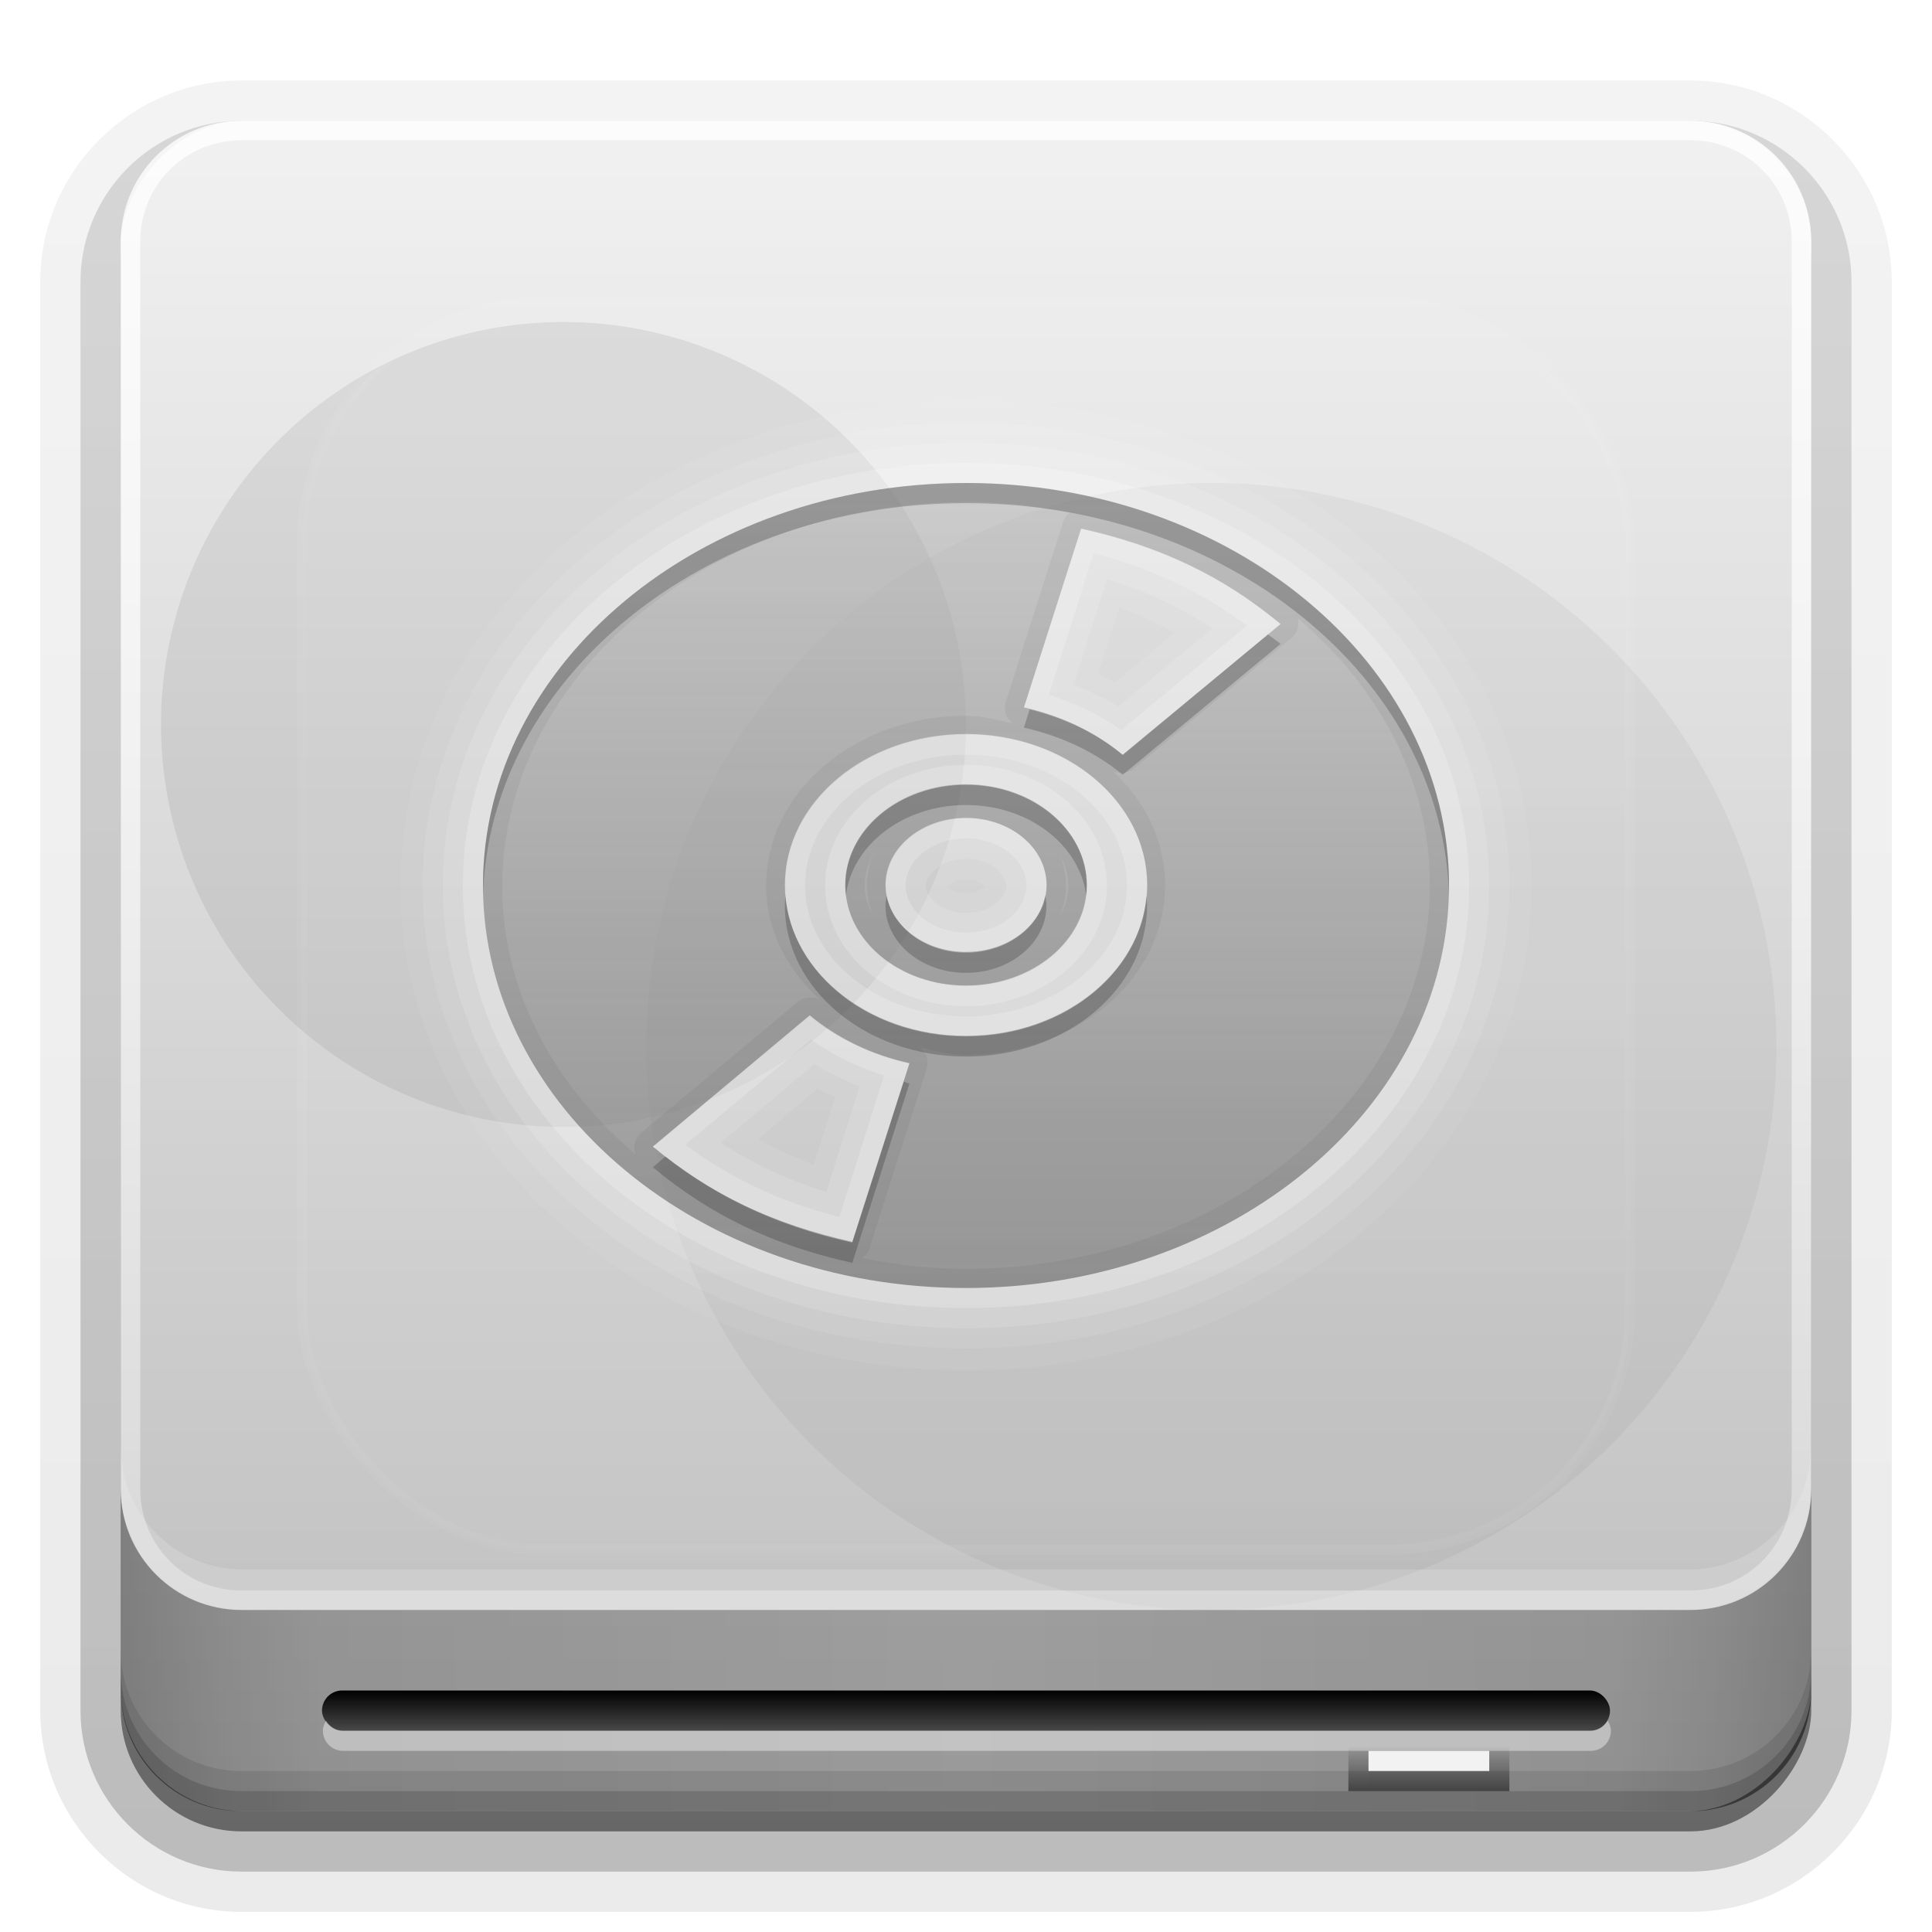 <?xml version="1.0" encoding="UTF-8"?>
<svg id="svg2408" width="96" height="96" version="1.0" xmlns="http://www.w3.org/2000/svg" xmlns:cc="http://creativecommons.org/ns#" xmlns:dc="http://purl.org/dc/elements/1.1/" xmlns:rdf="http://www.w3.org/1999/02/22-rdf-syntax-ns#" xmlns:xlink="http://www.w3.org/1999/xlink">
 <defs id="defs2410">
  <linearGradient id="ButtonShadow" x1="45.4" x2="45.4" y1="92.5" y2="7.02" gradientTransform="scale(1.01 .994)" gradientUnits="userSpaceOnUse">
   <stop id="stop3750" offset="0"/>
   <stop id="stop3752" stop-opacity=".588" offset="1"/>
  </linearGradient>
  <filter id="filter3174" color-interpolation-filters="sRGB">
   <feGaussianBlur id="feGaussianBlur3176" stdDeviation="1.71"/>
  </filter>
  <filter id="filter3794" x="-.192" y="-.192" width="1.38" height="1.38" color-interpolation-filters="sRGB">
   <feGaussianBlur id="feGaussianBlur3796" stdDeviation="5.28"/>
  </filter>
  <linearGradient id="linearGradient3613" x1="48" x2="48" y1="20.2" y2="139" gradientUnits="userSpaceOnUse">
   <stop id="stop3739" stop-color="#fff" offset="0"/>
   <stop id="stop3741" stop-color="#fff" stop-opacity="0" offset="1"/>
  </linearGradient>
  <linearGradient id="linearGradient3617" x1="32" x2="32" y1="88" y2="-8" gradientTransform="translate(0,-96)" gradientUnits="userSpaceOnUse">
   <stop id="stop4329" stop-color="#f0f0f0" offset="0"/>
   <stop id="stop4331" stop-color="#b4b4b4" offset="1"/>
  </linearGradient>
  <linearGradient id="ButtonShadow-0" x1="45.4" x2="45.4" y1="92.5" y2="7.02" gradientTransform="matrix(1.01 0 0 .994 100 0)" gradientUnits="userSpaceOnUse">
   <stop id="stop3750-8" offset="0"/>
   <stop id="stop3752-5" stop-opacity=".588" offset="1"/>
  </linearGradient>
  <linearGradient id="linearGradient3780" x1="32.3" x2="32.3" y1="6.13" y2="90.2" gradientTransform="matrix(1.02 0 0 1.01 -1.14 -98.1)" gradientUnits="userSpaceOnUse" xlink:href="#ButtonShadow-0"/>
  <linearGradient id="linearGradient3721" x1="32.3" x2="32.3" y1="6.13" y2="90.2" gradientTransform="translate(0,-97)" gradientUnits="userSpaceOnUse" xlink:href="#ButtonShadow-0"/>
  <clipPath id="clipPath4355">
   <rect id="rect4357" x="6" y="6" width="84" height="80" rx="6" ry="6" fill="#fff"/>
  </clipPath>
  <radialGradient id="radialGradient4375" cx="48" cy="87.8" r="42" gradientTransform="matrix(1 -6.71e-8 8.43e-8 1.26 110 -24.5)" gradientUnits="userSpaceOnUse">
   <stop id="stop4369" stop-color="#fff" stop-opacity=".718" offset="0"/>
   <stop id="stop4371" stop-color="#fff" offset="1"/>
  </radialGradient>
  <linearGradient id="linearGradient4390" x1="48" x2="48" y1="88" y2="-40" gradientTransform="matrix(1,0,0,-1,0,92)" gradientUnits="userSpaceOnUse">
   <stop id="stop4386" stop-color="#fff" offset="0"/>
   <stop id="stop4388" stop-color="#fff" stop-opacity="0" offset="1"/>
  </linearGradient>
  <linearGradient id="linearGradient3140" x1="90" x2="48" y1="88" y2="88" gradientUnits="userSpaceOnUse" spreadMethod="reflect">
   <stop id="stop3894-4" stop-opacity=".588" offset="0"/>
   <stop id="stop3896-3" stop-opacity=".471" offset=".118"/>
   <stop id="stop3898-3" stop-opacity=".392" offset=".238"/>
   <stop id="stop3900-6" stop-opacity=".314" offset="1"/>
  </linearGradient>
  <radialGradient id="radialGradient4087" cx="48" cy="85.5" r="36" gradientTransform="matrix(1 0 0 .014 0 84.3)" gradientUnits="userSpaceOnUse">
   <stop id="stop3903" stop-color="#a2dfff" offset="0"/>
   <stop id="stop3905" stop-color="#006dff" stop-opacity="0" offset="1"/>
  </radialGradient>
  <clipPath id="clipPath3919-4">
   <rect id="rect3921-3" transform="scale(1,-1)" x="6" y="-82" width="84" height="76" rx="6.1" ry="6.1" fill="#f0f"/>
  </clipPath>
  <filter id="filter3927-5" x="-.216" y="-.27" width="1.43" height="1.54" color-interpolation-filters="sRGB">
   <feGaussianBlur id="feGaussianBlur3929-0" stdDeviation="7.2"/>
  </filter>
  <linearGradient id="linearGradient3245" x1="45.9" x2="45.9" y1="80" y2="82" gradientTransform="translate(0,4)" gradientUnits="userSpaceOnUse">
   <stop id="stop4227" offset="0"/>
   <stop id="stop4229" stop-color="#484848" offset="1"/>
  </linearGradient>
  <linearGradient id="linearGradient3262" x1="52.9" x2="52.9" y1="60" y2="20" gradientTransform="translate(0 4)" gradientUnits="userSpaceOnUse">
   <stop id="stop3769-7" stop-color="#4d4d4d" stop-opacity=".707" offset="0"/>
   <stop id="stop3771-8" stop-color="#4d4d4d" stop-opacity=".314" offset="1"/>
  </linearGradient>
  <linearGradient id="linearGradient3280" x1="71.7" x2="71.7" y1="89" y2="86" gradientTransform="matrix(.8 0 0 .76 13.4 21.4)" gradientUnits="userSpaceOnUse">
   <stop id="stop3450" offset="0"/>
   <stop id="stop3452" stop-opacity="0" offset="1"/>
  </linearGradient>
 </defs>
 <g id="layer2" display="none">
  <rect id="rect3745" x="5" y="7" width="86" height="85" rx="6" ry="6" fill="url(#ButtonShadow)" filter="url(#filter3174)" opacity=".9"/>
 </g>
 <g id="layer3">
  <path id="path3786" transform="scale(1,-1)" d="m12-95c-5.51 0-10 4.52-10 10v71c0 5.51 4.52 10 10 10h72c5.51 0 10-4.52 10-10v-71c0-5.51-4.52-10-10-10h-72z" fill="url(#linearGradient3780)" opacity=".08"/>
  <path id="path3778" transform="scale(1,-1)" d="m12-94c-4.97 0-9.03 4.06-9.03 9.03v71c0 4.97 4.06 9.03 9.03 9.03h72c4.97 0 9.03-4.06 9.03-9.03v-71c0-4.97-4.06-9.03-9.03-9.03h-72z" fill="url(#linearGradient3780)" opacity=".1"/>
  <path id="path3770" transform="scale(1,-1)" d="m12-93c-4.41 0-8 3.59-8 8v71c0 4.41 3.59 8 8 8h72c4.41 0 8-3.59 8-8v-71c0-4.41-3.59-8-8-8h-72z" fill="url(#linearGradient3780)" opacity=".2"/>
  <rect id="rect3723" transform="scale(1,-1)" x="5" y="-92" width="86" height="85" rx="7" ry="7" fill="url(#linearGradient3780)" opacity=".3"/>
  <rect id="rect3716" transform="scale(1,-1)" x="6" y="-91" width="84" height="84" rx="6" ry="6" fill="url(#linearGradient3721)" opacity=".45"/>
 </g>
 <g id="layer1">
  <rect id="rect2419" transform="scale(1,-1)" x="6" y="-90" width="84" height="84" rx="6.1" ry="6.1" fill="url(#linearGradient3617)"/>
  <path id="rect4359" d="m121 6.12c-2.74 0.558-4.78 2.97-4.78 5.88v68c0 3.32 2.68 6 6 6h72c3.32 0 6-2.68 6-6v-68c0-2.91-2.04-5.32-4.78-5.88 2.21 0.536 3.81 2.49 3.81 4.88v68c0 2.8-2.23 5.03-5.03 5.03h-72c-2.8 0-5.03-2.23-5.03-5.03v-68c0-2.38 1.61-4.34 3.81-4.88z" fill="url(#radialGradient4375)" opacity=".2"/>
  <path id="path4412" d="m6 100v1c0 3.32 2.68 6 6 6h72c3.32 0 6-2.68 6-6v-1c0 3.32-2.68 6-6 6h-72c-3.32 0-6-2.68-6-6z" opacity=".15"/>
 </g>
 <g id="layer7">
  <g id="g3915" clip-path="url(#clipPath3919-4)" filter="url(#filter3927-5)" opacity=".2">
   <path id="path3911" transform="matrix(1.25,0,0,1,-12,0)" d="m48 36a16 20 0 1 1-32 0 16 20 0 1 1 32 0z" color="#000000" opacity=".357"/>
   <path id="path3913" transform="matrix(1.17 0 0 1 -5.33 0)" d="m80 52a24 28 0 1 1-48 0 24 28 0 1 1 48 0z" color="#000000" opacity=".2"/>
  </g>
 </g>
 <g id="layer8">
  <path id="rect4028" d="m6 71.9v2c0 3.38 2.71 6.09 6.09 6.09h71.8c3.38 0 6.09-2.71 6.09-6.09v-2c0 3.38-2.71 6.09-6.09 6.09h-71.8c-3.38 0-6.09-2.71-6.09-6.09z" fill="#fff" opacity=".15"/>
  <path id="rect4377" d="m12 80c-3.32 0-6-2.68-6-6v-62c0-3.32 2.68-6 6-6h72c3.32 0 6 2.68 6 6v62c0 3.32-2.68 6-6 6zm0-0.969h72c2.8 0 5.03-2.23 5.03-5.03v-62c0-2.8-2.23-5.03-5.03-5.03h-72c-2.8 0-5.03 2.23-5.03 5.03v62c0 2.8 2.23 5.03 5.03 5.03z" fill="url(#linearGradient4390)" opacity=".8"/>
 </g>
 <g id="layer4">
  <path id="path3888" d="m6 74v10c0 3.32 2.68 6 6 6h72c3.32 0 6-2.68 6-6v-10c0 3.32-2.68 6-6 6h-72c-3.32 0-6-2.68-6-6z" fill="url(#linearGradient3140)" opacity=".6"/>
  <path id="path4089" transform="matrix(1.08 0 0 8 -4 -579)" d="m84 85.5a36 0.5 0 1 1-72 0 36 0.5 0 1 1 72 0z" color="#000000" fill="url(#radialGradient4087)" opacity=".5"/>
  <path id="path4061" transform="matrix(1,0,0,2,0,-66)" d="m84 85.5a36 0.5 0 1 1-72 0 36 0.5 0 1 1 72 0z" color="#000000" fill="url(#radialGradient4087)"/>
  <rect id="rect3308" x="16" y="84" width="64" height="2" rx="1" ry="1" fill="url(#linearGradient3245)"/>
  <path id="rect3223" d="m16.2 85.5c-0.089 0.15-0.156 0.312-0.156 0.5 0 0.554 0.446 1 1 1h62c0.554 0 1-0.446 1-1 0-0.188-0.067-0.35-0.156-0.5-0.174 0.292-0.478 0.5-0.844 0.5h-62c-0.366 0-0.67-0.208-0.844-0.5z" fill="#fff" opacity=".4"/>
  <path id="rect4345" d="m6 82v2c0 3.32 2.68 6 6 6h72c3.32 0 6-2.68 6-6v-2c0 3.32-2.68 6-6 6h-72c-3.32 0-6-2.68-6-6z" color="#000000" opacity=".1"/>
  <path id="rect4336" d="m6 83v1c0 3.32 2.68 6 6 6h72c3.32 0 6-2.68 6-6v-1c0 3.32-2.68 6-6 6h-72c-3.32 0-6-2.68-6-6z" color="#000000" opacity=".15"/>
  <rect id="rect3330" x="67" y="86" width="8" height="3" rx="0" ry="0" fill="url(#linearGradient3280)" opacity=".5"/>
  <rect id="rect3328" x="68" y="87" width="6" height="1" fill="#f2f2f2"/>
 </g>
 <g id="layer5">
  <rect id="rect3171" x="15" y="15" width="66" height="62" rx="12" ry="12" clip-path="url(#clipPath4355)" fill="url(#linearGradient3613)" filter="url(#filter3794)" opacity=".2" stroke="#fff" stroke-linecap="round" stroke-width=".5"/>
 </g>
 <g id="layer6">
  <path id="path4066" d="m48 19.9c-15.1 0-28.1 10.4-28.1 24.1s13 24.1 28.1 24.1c15.1 1e-6 28.1-10.4 28.1-24.1s-13-24.1-28.1-24.1zm8.28 11.8c0.021 0.009 0.041 0.022 0.062 0.031l-0.094 0.062 0.031-0.094zm-16.4 24.4-0.062 0.219c-0.042-0.019-0.083-0.043-0.125-0.062l0.188-0.156z" fill="#fff" opacity=".05"/>
  <path id="path4062" d="m48 21c-14.6 0-27 10-27 23s12.4 23 27 23c14.6 1e-6 27-10 27-23s-12.4-23-27-23zm7.62 9.19c0.977 0.351 1.88 0.769 2.75 1.25l-2.97 2.47c-0.28-0.147-0.559-0.281-0.844-0.406l1.06-3.31zm-7.62 13.5c0.446 0 0.693 0.127 0.844 0.25s0.156 0.298 0.156 0.094-0.005-0.029-0.156 0.094c-0.151 0.123-0.398 0.25-0.844 0.25-0.446-1e-6 -0.693-0.127-0.844-0.25s-0.156-0.298-0.156-0.094c0 0.205 0.005 0.03 0.156-0.094 0.151-0.123 0.398-0.25 0.844-0.25zm-7.38 10.4c0.287 0.153 0.582 0.275 0.875 0.406l-1.06 3.38c-0.976-0.35-1.88-0.801-2.75-1.28l2.94-2.5z" fill="#fff" opacity=".08"/>
  <path id="path4058" d="m48 22c-14.2 0-26 9.67-26 22 0 12.3 11.8 22 26 22 14.2 1e-6 26-9.67 26-22 0-12.3-11.8-22-26-22zm7 6.78c1.94 0.584 3.66 1.41 5.25 2.44l-4.69 3.88c-0.688-0.426-1.45-0.764-2.22-1.06l1.66-5.25zm-7 13.9c1.32 0 2 0.843 2 1.34s-0.679 1.34-2 1.34c-1.32-2e-6 -2-0.843-2-1.34 0-0.501 0.679-1.34 2-1.34zm-7.53 10.2c0.695 0.435 1.46 0.787 2.25 1.09l-1.66 5.25c-1.94-0.583-3.66-1.41-5.25-2.44l4.66-3.91z" fill="#fff" opacity=".12"/>
  <path id="path4052" d="m48 23c-13.7 0-25 9.31-25 21 0 11.7 11.3 21 25 21 13.7 1e-6 25-9.31 25-21 0-11.7-11.3-21-25-21zm6.34 4.5c2.93 0.753 5.38 1.92 7.62 3.59l-6.25 5.19c-1.07-0.762-2.27-1.34-3.59-1.75l2.22-7.03zm-6.34 10c4.52-1e-6 8 3.01 8 6.5-1e-6 3.49-3.48 6.5-8 6.5-4.52 1e-6 -8-3.01-8-6.5 1e-6 -3.49 3.48-6.5 8-6.5zm0 0.5c-3.76-1e-6 -7 2.59-7 6s3.24 6 7 6c3.76 1e-6 7-2.59 7-6s-3.24-6-7-6zm0 3.66c1.76 0 3 1.15 3 2.34s-1.24 2.34-3 2.34c-1.76-2e-6 -3-1.15-3-2.34 1e-6 -1.19 1.24-2.34 3-2.34zm-7.69 10c1.08 0.771 2.29 1.37 3.62 1.78l-2.22 7.03c-2.94-0.755-5.41-1.91-7.66-3.59l6.25-5.22z" fill="#fff" opacity=".2"/>
  <path id="path3340" d="m48 24c-13.2 0-24 8.96-24 20s10.8 20 24 20c13.2 1e-6 24-8.96 24-20s-10.8-20-24-20zm5.72 2.27c3.92 0.874 7.04 2.35 9.91 4.74l-7.84 6.51c-1.34-1.12-3.02-1.95-4.91-2.37l2.84-8.88zm-5.72 10.2c4.97-1e-6 9 3.36 9 7.5-1e-6 4.14-4.03 7.5-9 7.5-4.97 1e-6 -9-3.36-9-7.5 1e-6 -4.14 4.03-7.5 9-7.5zm0 2.5c-3.31-1e-6 -6 2.24-6 5s2.69 5 6 5 6-2.24 6-5-2.69-5-6-5zm0 1.67c2.21 0 4 1.49 4 3.33s-1.79 3.33-4 3.33c-2.21-3e-6 -4-1.49-4-3.33 1e-6 -1.84 1.79-3.33 4-3.33zm-7.78 9.82h0.031c1.35 1.12 3.04 1.95 4.94 2.37l-2.84 8.88c-3.92-0.874-7.04-2.35-9.91-4.74l7.78-6.51z" fill="url(#linearGradient3262)" opacity=".7"/>
  <path id="path4035" d="m48 24c-13.2 0-24 8.96-24 20s10.8 20 24 20c13.2 1e-6 24-8.96 24-20s-10.8-20-24-20zm0 0.938c1.79 0 3.49 0.215 5.16 0.531a0.949 0.949 0 0 0-0.344 0.5l-2.84 8.91a0.949 0.949 0 0 0 0.344 1.06c-0.761-0.158-1.5-0.375-2.31-0.375-5.4 0-9.94 3.68-9.94 8.44 0 2.22 1.04 4.17 2.66 5.66a0.949 0.949 0 0 0-0.469-0.094h-0.031a0.949 0.949 0 0 0-0.594 0.219l-7.78 6.5a0.949 0.949 0 0 0-0.281 1.06c-4.1-3.45-6.62-8.18-6.62-13.3 0-10.4 10.2-19.1 23.1-19.1zm5.72 1.31c3.92 0.874 7.04 2.36 9.91 4.75l-7.84 6.5c-1.34-1.12-3.02-1.92-4.91-2.34l2.84-8.91zm10.8 4.5c4.04 3.44 6.53 8.12 6.53 13.2 0 10.4-10.2 19.1-23.1 19.1-1.78 0-3.47-0.218-5.12-0.531a0.949 0.949 0 0 0 0.375-0.5l2.84-8.91a0.949 0.949 0 0 0-0.344-1.06c0.742 0.15 1.46 0.375 2.25 0.375 5.4 0 9.94-3.68 9.94-8.44 0-2.23-1.01-4.2-2.62-5.69a0.949 0.949 0 0 0 1.06-0.094l7.84-6.5a0.949 0.949 0 0 0 0.312-0.969zm-16.5 5.75c4.97-1e-6 9 3.36 9 7.5-1e-6 4.14-4.03 7.5-9 7.5-4.97 1e-6 -9-3.36-9-7.5 1e-6 -4.14 4.03-7.5 9-7.5zm0 2.5c-3.31-1e-6 -6 2.24-6 5s2.69 5 6 5 6-2.24 6-5-2.69-5-6-5zm0 1.66c2.21 0 4 1.5 4 3.34s-1.79 3.34-4 3.34c-2.21-3e-6 -4-1.5-4-3.34 1e-6 -1.84 1.79-3.34 4-3.34zm-4.59 1.72c-0.231 0.495-0.344 1.05-0.344 1.62s0.112 1.13 0.344 1.62c-0.281-0.506-0.469-1.05-0.469-1.62s0.188-1.12 0.469-1.62zm9.19 0c0.281 0.506 0.469 1.05 0.469 1.62 0 0.572-0.188 1.12-0.469 1.62 0.231-0.495 0.344-1.05 0.344-1.62s-0.112-1.13-0.344-1.62zm-12.4 8.12h0.031c1.35 1.12 3.04 1.93 4.94 2.34l-2.84 8.91c-3.92-0.874-7.04-2.36-9.91-4.75l7.78-6.5z" opacity=".05"/>
  <path id="path4026" d="m48 24c-13.2 0-24 8.96-24 20 0 0.167-0.005 0.334 0 0.5 0.319-10.8 11-19.5 24-19.5s23.7 8.69 24 19.5c0.005-0.166 0-0.333 0-0.5 0-11-10.8-20-24-20zm15 7.53-7.22 5.97c-1.27-1.06-2.86-1.81-4.62-2.25l-0.281 0.906c1.88 0.423 3.57 1.23 4.91 2.34l7.84-6.5c-0.203-0.169-0.42-0.309-0.625-0.469zm-15 7.47c-3.31-1e-6 -6 2.24-6 5 0 0.172 0.011 0.332 0.031 0.5 0.307-2.52 2.86-4.5 5.97-4.5s5.66 1.98 5.97 4.5c0.021-0.168 0.031-0.328 0.031-0.5 0-2.76-2.69-5-6-5zm-8.97 5.5c-0.013 0.163-0.031 0.334-0.031 0.5 0 4.14 4.03 7.5 9 7.5s9-3.36 9-7.5c0-0.166-0.018-0.337-0.031-0.5-0.305 3.91-4.2 7-8.97 7-4.77 1e-6 -8.66-3.09-8.97-7zm5.03 0c-0.031 0.168-0.062 0.325-0.062 0.5 0 1.84 1.79 3.34 4 3.34 2.21 0 4-1.5 4-3.34 0-0.175-0.031-0.332-0.062-0.5-0.297 1.6-1.94 2.84-3.94 2.84-2-3e-6 -3.64-1.25-3.94-2.84zm0.844 9.25-2.56 8c-3.64-0.813-6.58-2.18-9.28-4.28l-0.625 0.531c2.87 2.39 5.99 3.88 9.91 4.75l2.84-8.91c-0.099-0.022-0.184-0.07-0.281-0.094z" opacity=".2"/>
 </g>
</svg>
